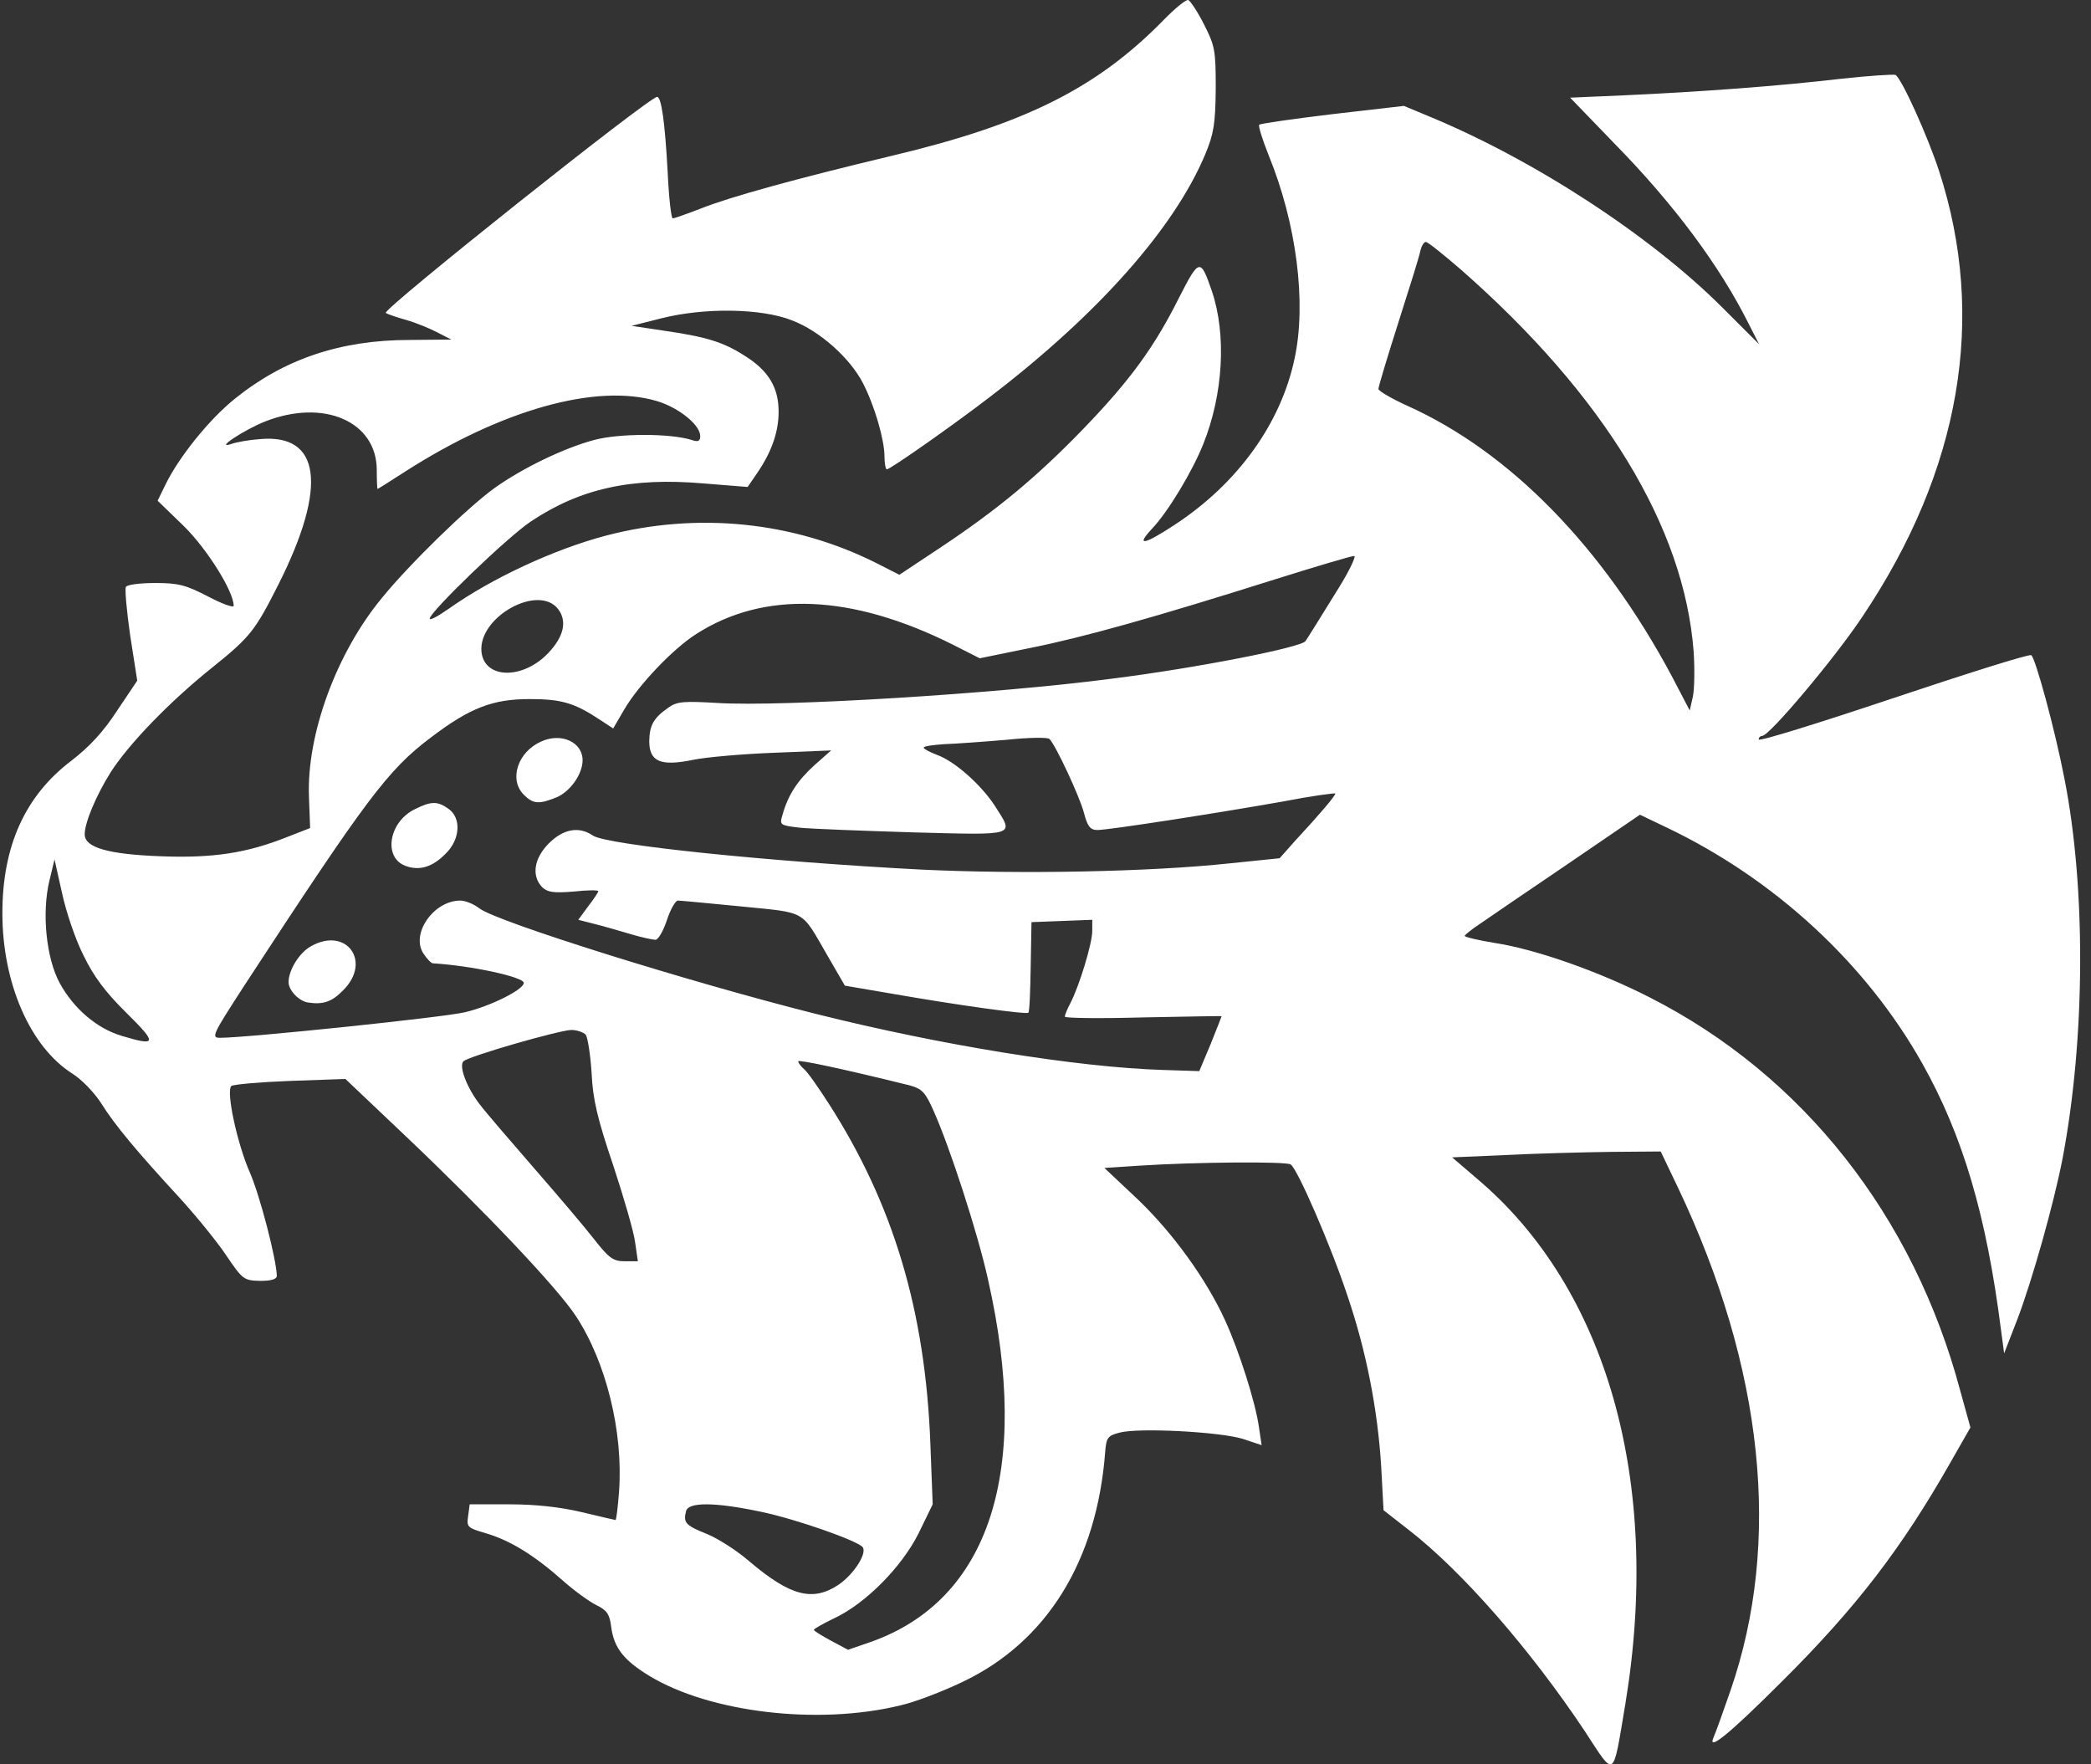 <svg width="192" height="162" viewBox="0 0 192 162" fill="none" xmlns="http://www.w3.org/2000/svg">
<rect x="0" y="0" width="192" height="162" fill="#333333" stroke="none"/>
<path d="M106.772 1.912C100.689 8.104 94.065 11.416 81.934 14.295C73.186 16.383 67.031 18.075 64.331 19.155C63.035 19.659 61.883 20.055 61.775 20.055C61.631 20.055 61.415 18.147 61.307 15.807C61.055 11.2 60.731 8.896 60.335 8.896C59.615 8.896 35.1 28.407 35.424 28.731C35.568 28.839 36.396 29.127 37.296 29.379C38.196 29.631 39.492 30.171 40.176 30.53L41.436 31.178L37.62 31.215C31.248 31.215 26.065 32.978 21.565 36.614C19.225 38.486 16.453 41.942 15.229 44.426L14.473 45.974L16.885 48.313C19.045 50.437 21.457 54.325 21.457 55.621C21.457 55.837 20.377 55.441 19.081 54.757C17.065 53.713 16.381 53.533 14.258 53.533C12.889 53.533 11.666 53.677 11.558 53.893C11.45 54.073 11.63 56.089 11.954 58.357L12.602 62.497L10.766 65.233C9.506 67.176 8.21 68.58 6.518 69.876C2.306 73.08 0.218 77.688 0.218 83.844C0.218 90.287 2.774 96.119 6.626 98.567C7.49 99.107 8.678 100.331 9.29 101.303C10.55 103.318 12.602 105.766 16.453 109.942C17.965 111.598 19.909 113.974 20.773 115.27C22.285 117.502 22.393 117.574 23.905 117.61C24.877 117.61 25.417 117.466 25.417 117.142C25.381 115.63 23.869 109.762 22.933 107.638C21.781 105.01 20.737 100.187 21.241 99.719C21.385 99.575 23.797 99.359 26.605 99.251L31.716 99.071L37.368 104.434C44.496 111.202 51.191 118.258 52.883 120.849C55.655 125.061 57.239 131.469 56.843 136.941C56.735 138.38 56.591 139.568 56.519 139.568C56.483 139.568 55.079 139.244 53.423 138.848C51.479 138.38 49.175 138.128 46.8 138.128H43.128L42.984 139.208C42.84 140.216 42.912 140.288 44.64 140.792C46.836 141.44 49.068 142.808 51.659 145.112C52.703 146.048 54.107 147.056 54.755 147.38C55.727 147.848 55.979 148.208 56.123 149.396C56.375 151.304 57.275 152.456 59.651 153.896C65.195 157.243 75.094 158.431 82.654 156.595C83.95 156.307 86.505 155.335 88.377 154.436C96.117 150.764 100.725 143.312 101.481 133.305C101.589 132.009 101.697 131.829 102.812 131.541C104.576 131.073 111.992 131.469 114.116 132.117L115.844 132.693L115.592 131.001C115.268 128.733 113.792 124.089 112.496 121.245C110.768 117.466 107.708 113.218 104.468 110.122L101.409 107.242L104.72 107.026C109.688 106.702 118.076 106.63 118.508 106.918C119.12 107.278 122.215 114.406 123.727 118.978C125.455 124.053 126.499 129.417 126.823 134.637L127.039 138.668L129.343 140.468C134.275 144.284 140.538 151.484 145.506 158.935C148.35 163.291 148.062 163.471 149.25 156.415C152.598 136.077 147.558 118.294 135.607 108.214L133.339 106.27L138.306 106.054C141.078 105.91 145.362 105.802 147.882 105.766L152.49 105.73L154.074 109.042C161.957 125.637 163.613 141.584 158.897 155.227C158.213 157.207 157.529 159.115 157.349 159.511C156.737 160.879 158.717 159.295 163.649 154.364C170.417 147.632 174.592 142.196 179.056 134.349L180.928 131.073L179.992 127.689C175.708 111.634 165.521 98.711 151.482 91.583C146.91 89.243 141.042 87.155 137.227 86.579C135.715 86.327 134.491 86.039 134.491 85.931C134.527 85.823 135.103 85.355 135.859 84.851C136.579 84.347 140.214 81.864 143.886 79.38L150.582 74.808L153.066 75.996C163.001 80.748 171.353 88.487 176.5 97.631C180.244 104.29 182.404 111.634 183.736 122.109L184.024 124.269L185.212 121.209C186.58 117.646 188.596 110.482 189.388 106.378C191.476 95.399 191.548 81.576 189.568 71.532C188.704 67.032 186.868 60.301 186.508 60.157C186.292 60.049 180.568 61.849 173.801 64.117C167.033 66.385 161.489 68.112 161.489 67.896C161.489 67.716 161.633 67.572 161.813 67.572C162.461 67.572 168.473 60.445 171.029 56.593C180.028 43.166 182.44 29.163 178.048 15.699C177.004 12.495 174.628 7.24 174.052 6.88C173.872 6.808 171.605 6.952 168.977 7.24C163.469 7.888 156.269 8.428 149.142 8.752L144.174 8.968L148.242 13.18C153.678 18.723 157.889 24.375 160.553 29.703L161.525 31.61L158.177 28.263C151.518 21.603 140.79 14.619 131.071 10.624L128.911 9.724L122.359 10.48C118.76 10.912 115.736 11.344 115.628 11.452C115.52 11.56 115.916 12.819 116.492 14.259C119.048 20.523 119.984 27.795 118.868 32.942C117.608 38.882 113.648 44.39 107.888 48.169C105.044 50.041 104.252 50.185 105.764 48.566C107.24 47.018 109.472 43.31 110.48 40.79C112.316 36.218 112.64 30.747 111.272 26.715C110.228 23.691 110.12 23.691 108.248 27.363C106.016 31.826 103.784 34.922 99.429 39.422C95.217 43.778 91.581 46.802 86.325 50.293L82.582 52.777L80.458 51.697C72.862 47.882 64.043 46.982 55.655 49.177C50.867 50.437 45.144 53.101 41.184 55.909C40.212 56.593 39.456 56.989 39.456 56.809C39.456 56.197 46.584 49.321 48.743 47.882C53.279 44.858 57.959 43.814 64.619 44.39L68.65 44.714L69.514 43.454C70.846 41.51 71.494 39.674 71.494 37.802C71.494 35.57 70.558 34.022 68.362 32.654C66.382 31.394 64.871 30.927 60.875 30.351L57.995 29.919L60.695 29.235C64.655 28.227 69.91 28.299 72.718 29.415C75.274 30.387 78.046 32.87 79.234 35.174C80.314 37.262 81.214 40.394 81.214 41.906C81.214 42.554 81.322 43.094 81.43 43.094C81.754 43.094 87.693 38.918 91.005 36.362C100.869 28.803 107.816 20.955 110.66 14.187C111.452 12.28 111.596 11.416 111.632 8.14C111.632 4.612 111.56 4.216 110.552 2.236C109.976 1.084 109.292 0.076 109.112 0.004C108.896 -0.068 107.852 0.796 106.772 1.912ZM134.203 24.807C147.27 36.29 154.65 48.386 155.514 59.833C155.622 61.417 155.586 63.289 155.442 63.973L155.154 65.233L153.498 62.065C147.162 50.221 138.666 41.51 129.235 37.262C127.795 36.614 126.571 35.894 126.571 35.714C126.571 35.498 127.399 32.762 128.407 29.595C129.415 26.427 130.351 23.475 130.423 23.007C130.531 22.575 130.747 22.215 130.927 22.215C131.107 22.215 132.583 23.403 134.203 24.807ZM60.335 36.83C62.351 37.442 64.295 39.026 64.295 40.034C64.295 40.502 64.115 40.61 63.503 40.394C61.523 39.782 56.879 39.782 54.575 40.394C51.839 41.114 47.952 42.986 45.396 44.822C42.948 46.586 37.656 51.733 35.1 54.865C30.889 59.941 28.153 67.428 28.369 73.152L28.477 76.032L26.353 76.86C22.645 78.336 19.549 78.804 14.797 78.624C9.938 78.444 7.778 77.832 7.778 76.608C7.778 75.528 8.822 73.044 10.154 70.92C11.81 68.328 15.589 64.405 19.513 61.273C23.005 58.465 23.437 57.889 25.597 53.605C30.097 44.642 29.449 39.782 23.833 40.322C22.825 40.394 21.673 40.61 21.277 40.754C19.585 41.33 22.429 39.458 24.337 38.702C29.737 36.578 34.596 38.702 34.596 43.166C34.596 44.138 34.632 44.894 34.668 44.894C34.704 44.894 35.856 44.174 37.188 43.31C46.044 37.622 54.755 35.174 60.335 36.83ZM122.935 53.965C121.243 56.701 120.056 58.609 119.876 58.861C119.552 59.437 109.832 61.345 102.093 62.317C91.401 63.721 71.674 64.909 65.915 64.549C62.855 64.369 62.171 64.405 61.415 64.945C60.011 65.916 59.651 66.564 59.615 68.04C59.615 69.948 60.659 70.38 63.647 69.768C64.871 69.516 68.218 69.228 71.062 69.12L76.318 68.904L74.77 70.272C73.222 71.676 72.358 73.008 71.854 74.808C71.566 75.744 71.602 75.78 73.402 75.996C74.446 76.104 79.126 76.284 83.842 76.428C93.453 76.68 93.129 76.788 91.365 74.016C90.105 72.072 87.657 69.876 86.001 69.3C85.353 69.048 84.814 68.76 84.814 68.652C84.814 68.508 85.677 68.4 86.721 68.328C87.729 68.292 90.285 68.112 92.373 67.932C94.425 67.716 96.225 67.68 96.369 67.86C96.945 68.436 99.177 73.224 99.537 74.664C99.861 75.888 100.113 76.212 100.761 76.212C101.841 76.212 111.956 74.628 117.86 73.584C120.452 73.08 122.611 72.792 122.611 72.864C122.611 73.08 121.207 74.736 118.904 77.22L117.5 78.804L112.928 79.272C105.512 80.064 93.669 80.28 84.633 79.848C70.702 79.128 55.655 77.58 54.431 76.716C53.171 75.852 51.731 76.104 50.399 77.436C49.032 78.804 48.779 80.424 49.788 81.468C50.291 81.936 50.831 82.008 52.667 81.864C53.927 81.72 54.935 81.72 54.935 81.828C54.935 81.936 54.503 82.584 53.999 83.231L53.099 84.456L54.647 84.851C55.511 85.067 56.987 85.499 57.959 85.787C58.931 86.075 59.939 86.291 60.191 86.291C60.443 86.291 60.911 85.463 61.235 84.492C61.559 83.484 62.027 82.692 62.243 82.692C62.495 82.692 65.123 82.944 68.074 83.231C74.158 83.844 73.51 83.484 75.994 87.767L77.578 90.503L82.006 91.259C87.981 92.303 94.245 93.167 94.425 92.987C94.533 92.915 94.605 91.007 94.641 88.739L94.713 84.671L97.521 84.564L100.293 84.456V85.499C100.293 86.615 99.105 90.539 98.277 92.123C97.989 92.663 97.773 93.203 97.773 93.347C97.773 93.491 101.013 93.527 104.972 93.419C108.932 93.347 112.172 93.275 112.172 93.311C112.172 93.347 111.704 94.499 111.164 95.867L110.12 98.351L106.736 98.243C98.889 97.991 86.397 95.975 74.914 93.095C63.179 90.143 45.612 84.635 44.028 83.412C43.524 83.016 42.732 82.692 42.264 82.692C39.816 82.692 37.692 85.751 38.88 87.551C39.204 88.055 39.6 88.451 39.744 88.451C43.308 88.667 48.096 89.711 48.096 90.251C48.096 90.863 45 92.411 42.66 92.951C40.68 93.419 22.681 95.291 20.197 95.291C19.369 95.291 19.513 95.003 22.429 90.503C33.696 73.26 35.604 70.704 39.564 67.716C43.164 64.981 45.252 64.189 48.636 64.189C51.587 64.189 52.775 64.549 55.151 66.132L56.303 66.888L57.311 65.16C58.607 62.929 61.775 59.581 63.935 58.213C70.162 54.217 78.19 54.541 87.477 59.185L89.961 60.445L94.533 59.509C99.429 58.537 106.088 56.665 117.032 53.209C120.811 52.021 124.087 51.049 124.339 51.049C124.555 51.013 123.943 52.345 122.935 53.965ZM51.263 55.945C52.091 57.061 51.767 58.465 50.327 59.977C47.988 62.425 44.46 62.353 44.208 59.833C43.92 56.629 49.464 53.569 51.263 55.945ZM7.67 87.731C8.606 89.675 9.722 91.151 11.63 93.023C14.473 95.831 14.402 96.083 11.162 95.111C8.894 94.427 6.77 92.627 5.474 90.251C4.25 87.983 3.818 83.844 4.538 80.856L5.006 78.912L5.69 81.972C6.05 83.663 6.914 86.255 7.67 87.731ZM53.783 95.003C53.963 95.255 54.215 96.839 54.323 98.531C54.431 100.943 54.863 102.742 56.303 106.99C57.275 109.942 58.211 113.146 58.319 114.082L58.571 115.81H57.347C56.303 115.81 55.907 115.522 54.503 113.722C53.639 112.606 51.119 109.654 48.959 107.17C46.8 104.686 44.568 102.094 44.028 101.375C42.84 99.827 42.12 97.883 42.552 97.451C43.02 96.983 51.299 94.607 52.451 94.571C52.991 94.571 53.567 94.787 53.783 95.003ZM83.482 99.647C84.669 99.971 84.957 100.259 85.749 102.058C87.225 105.37 89.781 113.218 90.717 117.466C94.713 135.069 90.861 146.912 79.954 150.764L77.866 151.484L76.318 150.656C75.454 150.188 74.734 149.756 74.734 149.648C74.77 149.54 75.598 149.072 76.57 148.604C79.45 147.272 82.798 143.888 84.346 140.792L85.641 138.128L85.425 132.477C84.957 120.381 82.042 110.59 76.102 101.339C75.13 99.827 74.122 98.387 73.834 98.171C73.546 97.919 73.294 97.595 73.294 97.451C73.294 97.271 77.362 98.135 83.482 99.647ZM69.874 138.812C73.15 139.496 78.874 141.512 79.234 142.088C79.594 142.7 78.37 144.572 77.002 145.508C74.626 147.092 72.574 146.552 68.83 143.384C67.715 142.412 65.987 141.296 64.943 140.864C62.963 140.072 62.711 139.82 62.999 138.74C63.215 137.912 65.627 137.912 69.874 138.812Z" fill="white"/>
<path d="M49.715 68.076C47.556 69.012 46.692 71.568 48.096 72.972C48.959 73.836 49.499 73.872 51.155 73.188C52.379 72.648 53.495 71.064 53.495 69.804C53.495 68.148 51.551 67.248 49.715 68.076Z" fill="white"/>
<path d="M38.088 74.304C35.712 75.456 35.172 78.696 37.188 79.488C38.484 79.992 39.708 79.632 40.932 78.372C42.264 77.076 42.372 75.096 41.184 74.268C40.176 73.548 39.6 73.548 38.088 74.304Z" fill="white"/>
<path d="M28.585 86.867C27.505 87.443 26.497 89.063 26.497 90.179C26.497 90.935 27.469 91.943 28.297 92.051C29.665 92.267 30.493 91.979 31.501 90.935C34.165 88.307 31.825 85.067 28.585 86.867Z" fill="white"/>
</svg>
